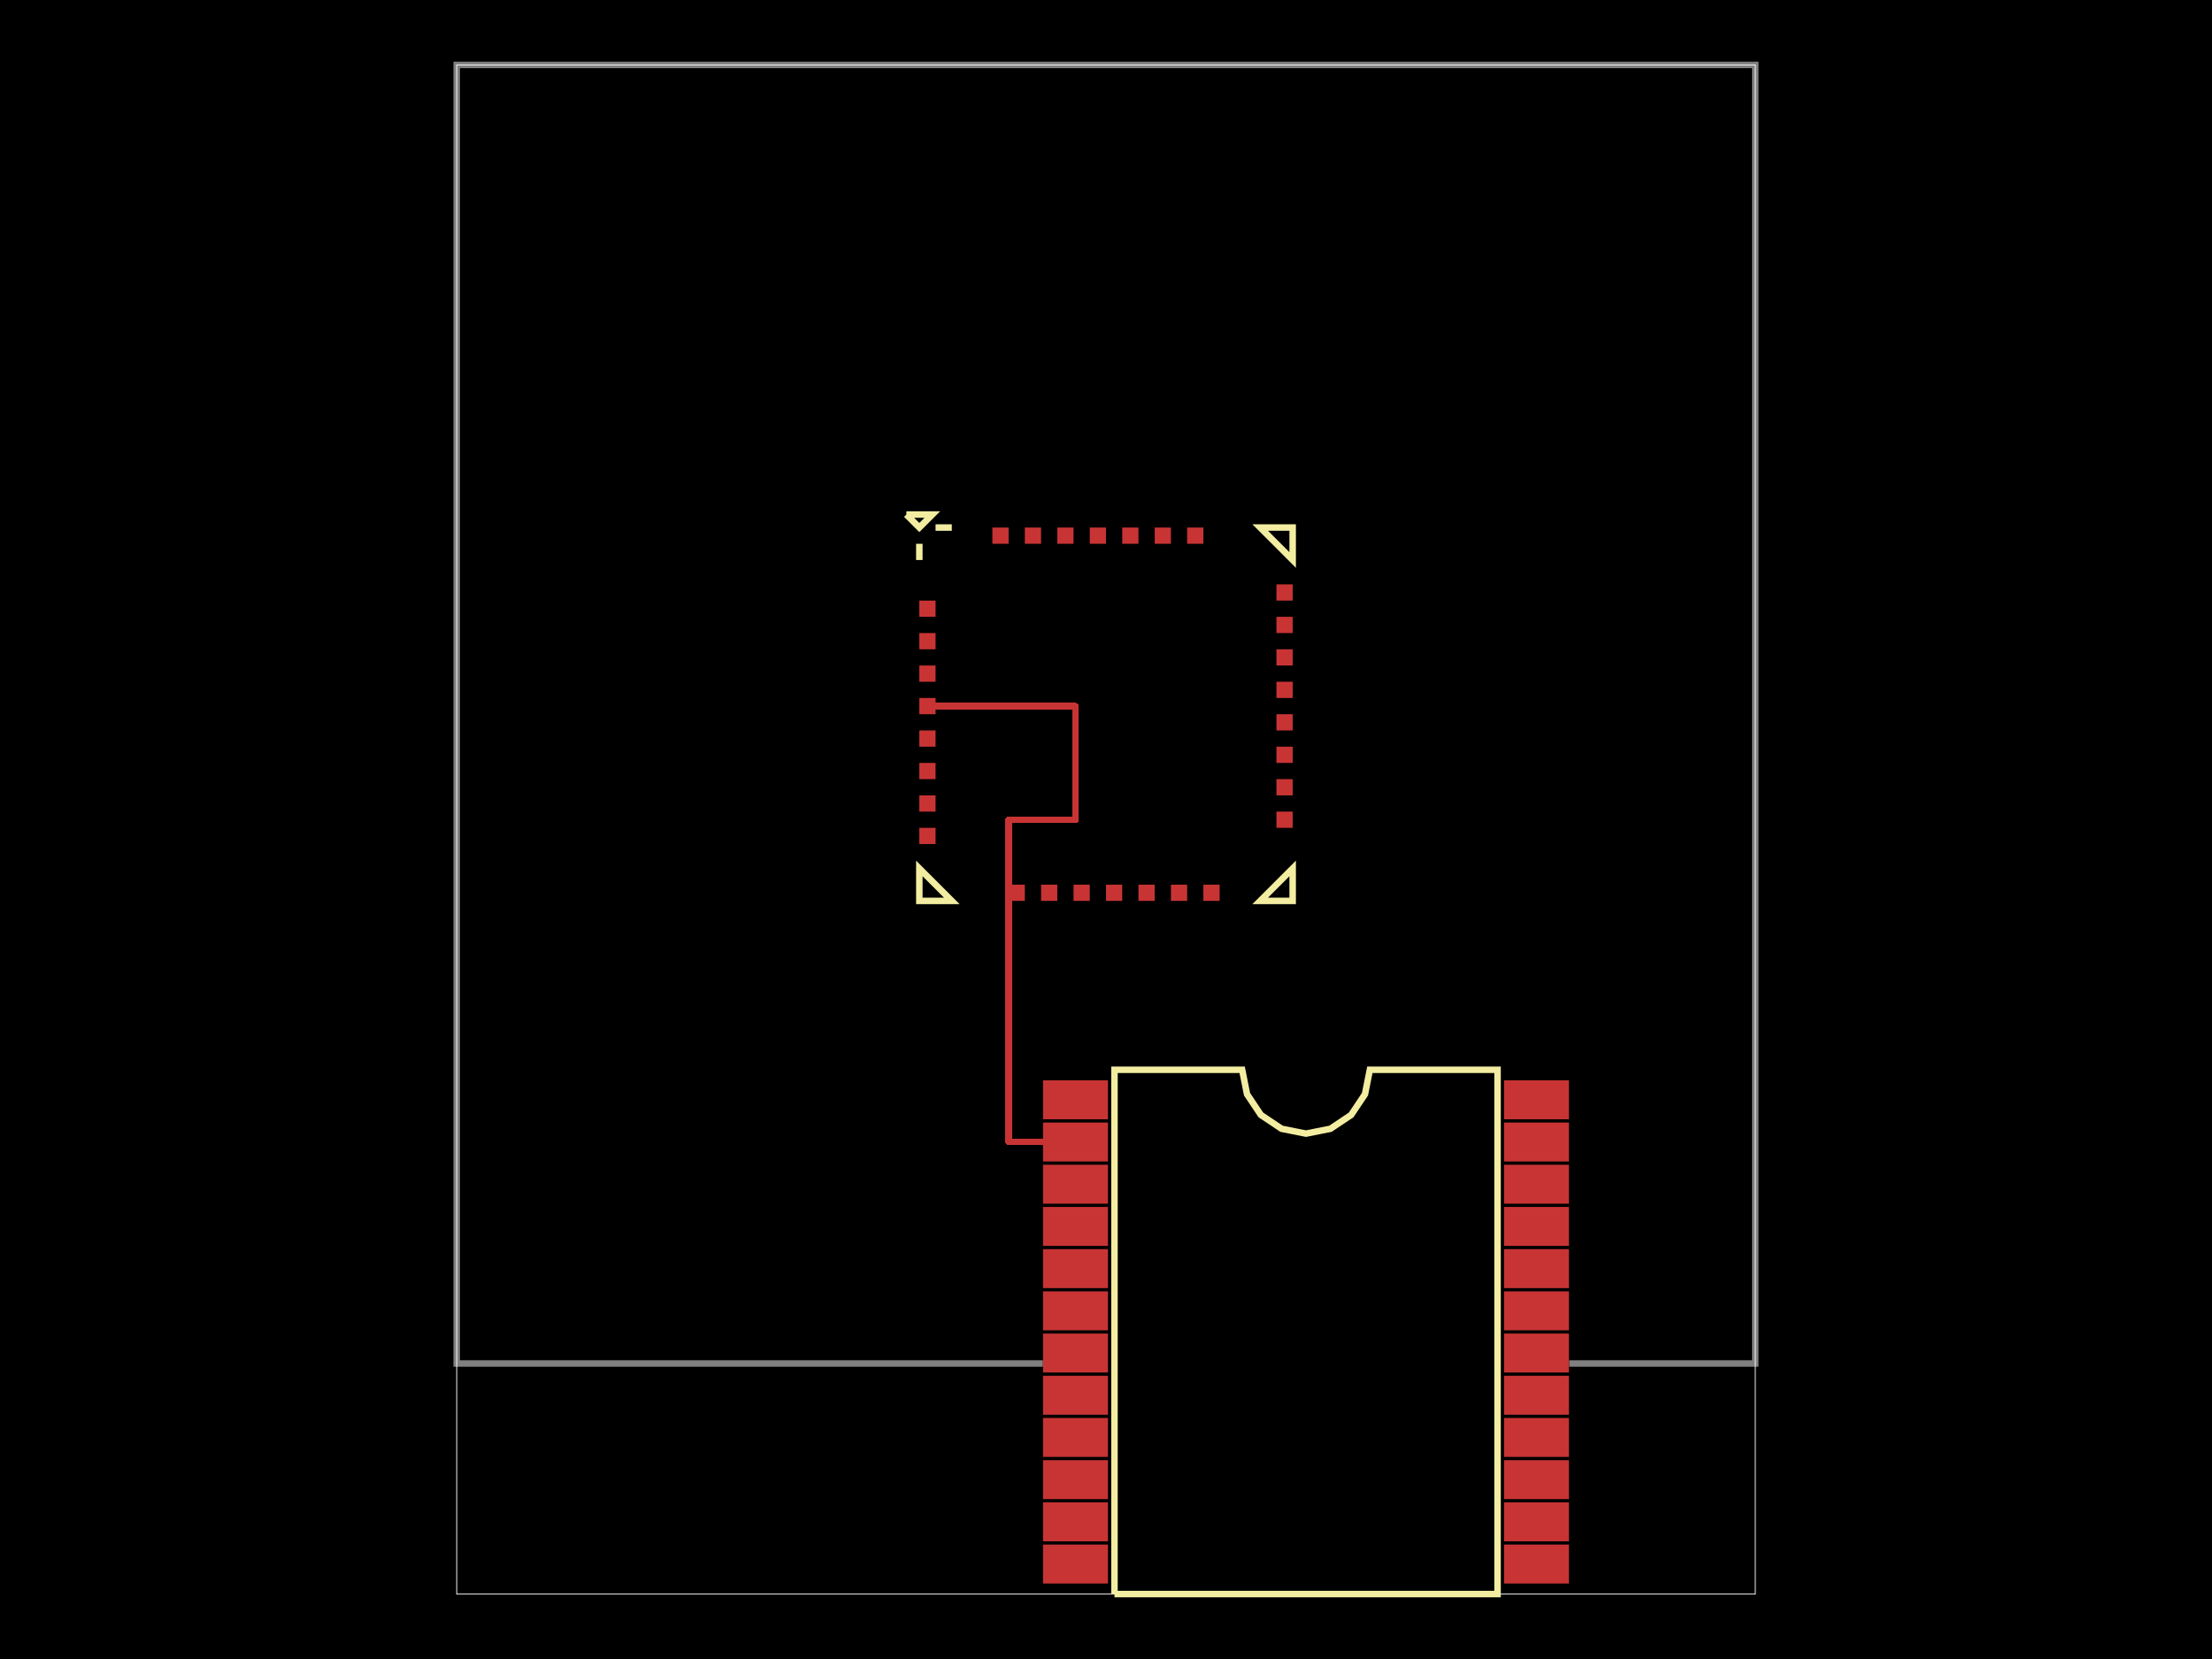<svg xmlns="http://www.w3.org/2000/svg" width="800" height="600"><style>
              .boundary { fill: #000; }
              .pcb-board { fill: none; }
              .pcb-trace { fill: none; }
              .pcb-hole-outer { fill: rgb(200, 52, 52); }
              .pcb-hole-inner { fill: rgb(255, 38, 226); }
              .pcb-pad { }
              .pcb-boundary { fill: none; stroke: #fff; stroke-width: 0.3; }
              .pcb-silkscreen { fill: none; }
              .pcb-silkscreen-top { stroke: #f2eda1; }
              .pcb-silkscreen-bottom { stroke: #f2eda1; }
              .pcb-silkscreen-text { fill: #f2eda1; }
            </style><rect class="boundary" x="0" y="0" width="800" height="600"/><rect class="pcb-boundary" x="165.178" y="23.482" width="469.645" height="553.036"/><path class="pcb-board" d="M 165.178 493.127 L 634.822 493.127 L 634.822 23.482 L 165.178 23.482 Z" stroke="rgba(255, 255, 255, 0.5)" stroke-width="2.348"/><g transform="translate(400, 258.305) rotate(0) scale(1, -1)"><rect class="pcb-component" x="-67.511" y="-67.511" width="135.023" height="135.023"/><rect class="pcb-component-outline" x="-67.511" y="-67.511" width="135.023" height="135.023"/></g><g transform="translate(472.335, 481.708) rotate(0) scale(1, -1)"><rect class="pcb-component" x="-95.103" y="-90.994" width="190.206" height="181.987"/><rect class="pcb-component-outline" x="-95.103" y="-90.994" width="190.206" height="181.987"/></g><rect class="pcb-pad" fill="rgb(200, 52, 52)" x="332.489" y="217.211" width="5.871" height="5.871"/><rect class="pcb-pad" fill="rgb(200, 52, 52)" x="332.489" y="228.952" width="5.871" height="5.871"/><rect class="pcb-pad" fill="rgb(200, 52, 52)" x="332.489" y="240.693" width="5.871" height="5.871"/><rect class="pcb-pad" fill="rgb(200, 52, 52)" x="332.489" y="252.434" width="5.871" height="5.871"/><rect class="pcb-pad" fill="rgb(200, 52, 52)" x="332.489" y="264.175" width="5.871" height="5.871"/><rect class="pcb-pad" fill="rgb(200, 52, 52)" x="332.489" y="275.916" width="5.871" height="5.871"/><rect class="pcb-pad" fill="rgb(200, 52, 52)" x="332.489" y="287.657" width="5.871" height="5.871"/><rect class="pcb-pad" fill="rgb(200, 52, 52)" x="332.489" y="299.398" width="5.871" height="5.871"/><rect class="pcb-pad" fill="rgb(200, 52, 52)" x="364.777" y="319.945" width="5.871" height="5.871"/><rect class="pcb-pad" fill="rgb(200, 52, 52)" x="376.518" y="319.945" width="5.871" height="5.871"/><rect class="pcb-pad" fill="rgb(200, 52, 52)" x="388.259" y="319.945" width="5.871" height="5.871"/><rect class="pcb-pad" fill="rgb(200, 52, 52)" x="400" y="319.945" width="5.871" height="5.871"/><rect class="pcb-pad" fill="rgb(200, 52, 52)" x="411.741" y="319.945" width="5.871" height="5.871"/><rect class="pcb-pad" fill="rgb(200, 52, 52)" x="423.482" y="319.945" width="5.871" height="5.871"/><rect class="pcb-pad" fill="rgb(200, 52, 52)" x="435.223" y="319.945" width="5.871" height="5.871"/><rect class="pcb-pad" fill="rgb(200, 52, 52)" x="461.641" y="293.528" width="5.871" height="5.871"/><rect class="pcb-pad" fill="rgb(200, 52, 52)" x="461.641" y="281.787" width="5.871" height="5.871"/><rect class="pcb-pad" fill="rgb(200, 52, 52)" x="461.641" y="270.046" width="5.871" height="5.871"/><rect class="pcb-pad" fill="rgb(200, 52, 52)" x="461.641" y="258.305" width="5.871" height="5.871"/><rect class="pcb-pad" fill="rgb(200, 52, 52)" x="461.641" y="246.563" width="5.871" height="5.871"/><rect class="pcb-pad" fill="rgb(200, 52, 52)" x="461.641" y="234.822" width="5.871" height="5.871"/><rect class="pcb-pad" fill="rgb(200, 52, 52)" x="461.641" y="223.081" width="5.871" height="5.871"/><rect class="pcb-pad" fill="rgb(200, 52, 52)" x="461.641" y="211.34" width="5.871" height="5.871"/><rect class="pcb-pad" fill="rgb(200, 52, 52)" x="429.353" y="190.793" width="5.871" height="5.871"/><rect class="pcb-pad" fill="rgb(200, 52, 52)" x="417.612" y="190.793" width="5.871" height="5.871"/><rect class="pcb-pad" fill="rgb(200, 52, 52)" x="405.871" y="190.793" width="5.871" height="5.871"/><rect class="pcb-pad" fill="rgb(200, 52, 52)" x="394.129" y="190.793" width="5.871" height="5.871"/><rect class="pcb-pad" fill="rgb(200, 52, 52)" x="382.388" y="190.793" width="5.871" height="5.871"/><rect class="pcb-pad" fill="rgb(200, 52, 52)" x="370.647" y="190.793" width="5.871" height="5.871"/><rect class="pcb-pad" fill="rgb(200, 52, 52)" x="358.906" y="190.793" width="5.871" height="5.871"/><rect class="pcb-pad" fill="rgb(200, 52, 52)" x="377.232" y="390.715" width="23.482" height="14.089"/><rect class="pcb-pad" fill="rgb(200, 52, 52)" x="377.232" y="405.978" width="23.482" height="14.089"/><rect class="pcb-pad" fill="rgb(200, 52, 52)" x="377.232" y="421.242" width="23.482" height="14.089"/><rect class="pcb-pad" fill="rgb(200, 52, 52)" x="377.232" y="436.505" width="23.482" height="14.089"/><rect class="pcb-pad" fill="rgb(200, 52, 52)" x="377.232" y="451.768" width="23.482" height="14.089"/><rect class="pcb-pad" fill="rgb(200, 52, 52)" x="377.232" y="467.032" width="23.482" height="14.089"/><rect class="pcb-pad" fill="rgb(200, 52, 52)" x="377.232" y="482.295" width="23.482" height="14.089"/><rect class="pcb-pad" fill="rgb(200, 52, 52)" x="377.232" y="497.559" width="23.482" height="14.089"/><rect class="pcb-pad" fill="rgb(200, 52, 52)" x="377.232" y="512.822" width="23.482" height="14.089"/><rect class="pcb-pad" fill="rgb(200, 52, 52)" x="377.232" y="528.086" width="23.482" height="14.089"/><rect class="pcb-pad" fill="rgb(200, 52, 52)" x="377.232" y="543.349" width="23.482" height="14.089"/><rect class="pcb-pad" fill="rgb(200, 52, 52)" x="377.232" y="558.613" width="23.482" height="14.089"/><rect class="pcb-pad" fill="rgb(200, 52, 52)" x="543.956" y="558.613" width="23.482" height="14.089"/><rect class="pcb-pad" fill="rgb(200, 52, 52)" x="543.956" y="543.349" width="23.482" height="14.089"/><rect class="pcb-pad" fill="rgb(200, 52, 52)" x="543.956" y="528.086" width="23.482" height="14.089"/><rect class="pcb-pad" fill="rgb(200, 52, 52)" x="543.956" y="512.822" width="23.482" height="14.089"/><rect class="pcb-pad" fill="rgb(200, 52, 52)" x="543.956" y="497.559" width="23.482" height="14.089"/><rect class="pcb-pad" fill="rgb(200, 52, 52)" x="543.956" y="482.295" width="23.482" height="14.089"/><rect class="pcb-pad" fill="rgb(200, 52, 52)" x="543.956" y="467.032" width="23.482" height="14.089"/><rect class="pcb-pad" fill="rgb(200, 52, 52)" x="543.956" y="451.768" width="23.482" height="14.089"/><rect class="pcb-pad" fill="rgb(200, 52, 52)" x="543.956" y="436.505" width="23.482" height="14.089"/><rect class="pcb-pad" fill="rgb(200, 52, 52)" x="543.956" y="421.242" width="23.482" height="14.089"/><rect class="pcb-pad" fill="rgb(200, 52, 52)" x="543.956" y="405.978" width="23.482" height="14.089"/><rect class="pcb-pad" fill="rgb(200, 52, 52)" x="543.956" y="390.715" width="23.482" height="14.089"/><path class="pcb-trace" stroke="rgb(200, 52, 52)" d="M 335.424 255.369 L 388.973 255.369" stroke-width="2.348" stroke-linecap="round" stroke-linejoin="round" shape-rendering="crispEdges"/><path class="pcb-trace" stroke="rgb(200, 52, 52)" d="M 388.973 255.369 L 388.973 296.463" stroke-width="2.348" stroke-linecap="round" stroke-linejoin="round" shape-rendering="crispEdges"/><path class="pcb-trace" stroke="rgb(200, 52, 52)" d="M 388.973 296.463 L 364.777 296.463" stroke-width="2.348" stroke-linecap="round" stroke-linejoin="round" shape-rendering="crispEdges"/><path class="pcb-trace" stroke="rgb(200, 52, 52)" d="M 364.777 296.463 L 364.777 413.023" stroke-width="2.348" stroke-linecap="round" stroke-linejoin="round" shape-rendering="crispEdges"/><path class="pcb-trace" stroke="rgb(200, 52, 52)" d="M 364.777 413.023 L 388.973 413.023" stroke-width="2.348" stroke-linecap="round" stroke-linejoin="round" shape-rendering="crispEdges"/><path class="pcb-silkscreen pcb-silkscreen-top" d="M 344.23 190.793 L 338.359 190.793 Z" stroke-width="2.348" data-pcb-component-id="pcb_component_0" data-pcb-silkscreen-path-id="pcb_silkscreen_path_0"/><path class="pcb-silkscreen pcb-silkscreen-top" d="M 332.489 196.664 L 332.489 202.534 Z" stroke-width="2.348" data-pcb-component-id="pcb_component_0" data-pcb-silkscreen-path-id="pcb_silkscreen_path_1"/><path class="pcb-silkscreen pcb-silkscreen-top" d="M 327.792 186.097 L 332.489 190.793 L 337.185 186.097 L 327.792 186.097" stroke-width="2.348" data-pcb-component-id="pcb_component_0" data-pcb-silkscreen-path-id="pcb_silkscreen_path_2"/><path class="pcb-silkscreen pcb-silkscreen-top" d="M 344.23 325.816 L 332.489 325.816 L 332.489 314.075 Z" stroke-width="2.348" data-pcb-component-id="pcb_component_0" data-pcb-silkscreen-path-id="pcb_silkscreen_path_3"/><path class="pcb-silkscreen pcb-silkscreen-top" d="M 455.77 325.816 L 467.511 325.816 L 467.511 314.075 Z" stroke-width="2.348" data-pcb-component-id="pcb_component_0" data-pcb-silkscreen-path-id="pcb_silkscreen_path_4"/><path class="pcb-silkscreen pcb-silkscreen-top" d="M 455.77 190.793 L 467.511 190.793 L 467.511 202.534 Z" stroke-width="2.348" data-pcb-component-id="pcb_component_0" data-pcb-silkscreen-path-id="pcb_silkscreen_path_5"/><path class="pcb-silkscreen pcb-silkscreen-top" d="M 403.062 576.518 L 403.062 386.899 L 449.244 386.899 L 451.002 395.735 L 456.007 403.226 L 463.498 408.232 L 472.335 409.99 L 481.171 408.232 L 488.662 403.226 L 493.668 395.735 L 495.426 386.899 L 541.607 386.899 L 541.607 576.518 L 403.062 576.518" stroke-width="2.348" data-pcb-component-id="pcb_component_1" data-pcb-silkscreen-path-id="pcb_silkscreen_path_6"/></svg>